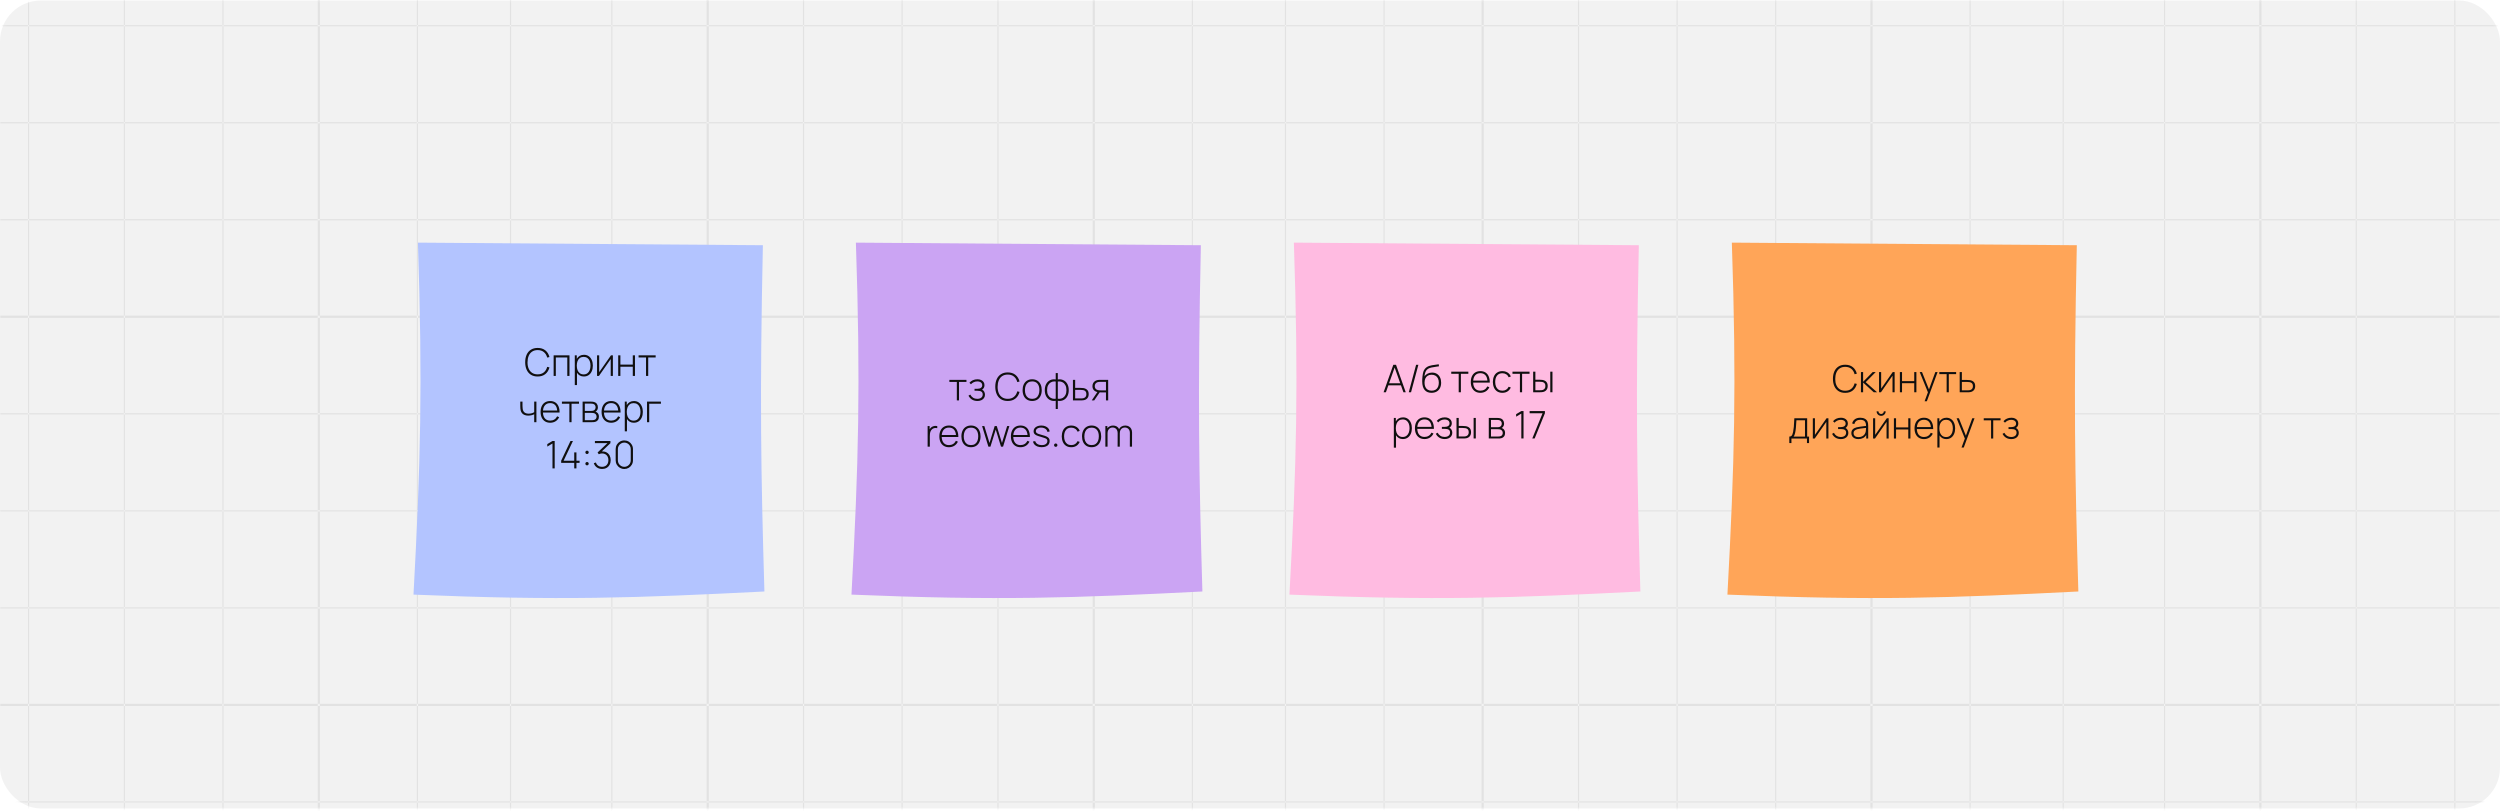<svg width="919" height="298" viewBox="0 0 919 298" fill="none" xmlns="http://www.w3.org/2000/svg">
<rect y="0.191" width="919" height="297" rx="15" fill="#F2F2F2"/>
<mask id="mask0_689_1695" style="mask-type:alpha" maskUnits="userSpaceOnUse" x="0" y="0" width="919" height="298">
<rect y="0.191" width="919" height="297" rx="15" fill="#F2F2F2"/>
</mask>
<g mask="url(#mask0_689_1695)">
<path fill-rule="evenodd" clip-rule="evenodd" d="M993.998 116.851H-447.549V116.042H993.998V116.851ZM993.998 187.996H-447.549V187.565H993.998V187.996ZM993.998 152.329H-447.549V151.898H993.998V152.329ZM993.998 223.664H-447.549V223.233H993.998V223.664ZM993.998 259.52H-447.549V258.711H993.998V259.52ZM993.998 -203.586H-447.549V-204.017H993.998V-203.586ZM993.998 -132.251H-447.549V-132.682H993.998V-132.251ZM993.998 -167.729H-447.549V-168.538H993.998V-167.729ZM993.998 9.66H-447.549V9.228H993.998V9.66ZM993.998 80.994H-447.549V80.563H993.998V80.994ZM993.998 45.327H-447.549V44.896H993.998V45.327ZM993.998 -96.584H-447.549V-97.015H993.998V-96.584ZM993.998 -25.06H-447.549V-25.869H993.998V-25.06ZM993.998 331.426H-447.549V330.992H993.998V331.426ZM993.998 402.947H-447.549V402.14H993.998V402.947ZM993.998 366.333H-447.549V365.902H993.998V366.333ZM993.998 437.668H-447.549V437.237H993.998V437.668ZM993.998 473.337H-447.549V472.903H993.998V473.337ZM993.998 294.999H-447.549V294.567H993.998V294.999ZM993.998 -61.675H-447.549V-62.106H993.998V-61.675ZM993.998 545.618H-447.549V544.809H993.998V545.618ZM993.998 616.764H-447.549V616.332H993.998V616.764ZM993.998 581.096H-447.549V580.665H993.998V581.096ZM993.998 652.431H-447.549V651.999H993.998V652.431ZM993.998 688.287H-447.549V687.478H993.998V688.287ZM993.998 509.762H-447.549V509.33H993.998V509.762ZM993.998 760.193H-447.549V759.759H993.998V760.193ZM993.998 831.714H-447.549V830.907H993.998V831.714ZM993.998 904.834H-447.549V904.4H993.998V904.834ZM993.998 976.356H-447.549V975.549H993.998V976.356ZM993.998 939.742H-447.549V939.31H993.998V939.742ZM993.998 1011.08H-447.549V1010.64H993.998V1011.08ZM993.998 1046.75H-447.549V1046.31H993.998V1046.75ZM993.998 868.407H-447.549V867.976H993.998V868.407ZM993.998 1119.03H-447.549V1118.22H993.998V1119.03ZM993.998 1190.17H-447.549V1189.74H993.998V1190.17ZM993.998 1154.5H-447.549V1154.07H993.998V1154.5ZM993.998 1225.84H-447.549V1225.41H993.998V1225.84ZM993.998 1261.7H-447.549V1260.89H993.998V1261.7ZM993.998 1083.17H-447.549V1082.74H993.998V1083.17ZM993.998 1333.6H-447.549V1333.17H993.998V1333.6ZM993.998 1405.12H-447.549V1404.32H993.998V1405.12ZM989.978 1477.83H-451.569V1477.4H989.978V1477.83ZM989.978 1549.36H-451.569V1548.55H989.978V1549.36ZM989.978 1512.74H-451.569V1512.31H989.978V1512.74ZM989.978 1584.08H-451.569V1583.64H989.978V1584.08ZM989.978 1619.75H-451.569V1619.31H989.978V1619.75ZM989.978 1441.41H-451.569V1440.98H989.978V1441.41ZM989.978 1692.03H-451.569V1691.22H989.978V1692.03ZM989.978 1763.17H-451.569V1762.74H989.978V1763.17ZM989.978 1727.5H-451.569V1727.07H989.978V1727.5ZM989.978 1798.84H-451.569V1798.41H989.978V1798.84ZM989.978 1834.7H-451.569V1833.89H989.978V1834.7ZM989.978 1656.17H-451.569V1655.74H989.978V1656.17ZM989.978 1906.6H-451.569V1906.17H989.978V1906.6ZM989.978 1978.12H-451.569V1977.32H989.978V1978.12ZM989.978 1941.51H-451.569V1941.08H989.978V1941.51ZM989.978 1870.17H-451.569V1869.74H989.978V1870.17ZM993.998 1368.51H-447.549V1368.08H993.998V1368.51ZM993.998 1297.17H-447.549V1296.74H993.998V1297.17ZM993.998 795.1H-447.549V794.669H993.998V795.1ZM993.998 723.766H-447.549V723.334H993.998V723.766ZM-133.248 -225.809V1814.19H-133.679V-225.809H-133.248ZM-61.775 -225.809V1814.19H-62.206V-225.809H-61.775ZM-97.008 -225.809V1814.19H-97.439V-225.809H-97.008ZM82.178 -225.809V1814.19H81.747V-225.809H82.178ZM153.651 -225.809V1814.19H153.22V-225.809H153.651ZM117.6 -225.809V1814.19H116.791V-225.809H117.6ZM-25.346 -225.809V1814.19H-26.155V-225.809H-25.346ZM45.938 -225.809V1814.19H45.507V-225.809H45.938ZM10.705 -225.809V1814.19H10.274V-225.809H10.705ZM-455.191 -225.809V1814.19H-456V-225.809H-455.191ZM-383.907 -225.809V1814.19H-384.338V-225.809H-383.907ZM-420.147 -225.809V1814.19H-420.578V-225.809H-420.147ZM-240.961 -225.809V1814.19H-241.392V-225.809H-240.961ZM-169.299 -225.809V1814.19H-170.108V-225.809H-169.299ZM-204.721 -225.809V1814.19H-205.152V-225.809H-204.721ZM-347.667 -225.809V1814.19H-348.098V-225.809H-347.667ZM-276.194 -225.809V1814.19H-276.625V-225.809H-276.194ZM-312.245 -225.809V1814.19H-313.054V-225.809H-312.245ZM187.878 -225.809V1814.19H187.446V-225.809H187.878ZM260.546 -225.809V1814.19H259.737V-225.809H260.546ZM225.124 -225.809V1814.19H224.693V-225.809H225.124ZM295.591 -225.809V1814.19H295.159V-225.809H295.591ZM331.831 -225.809V1814.19H331.399V-225.809H331.831ZM367.064 -225.809V1814.19H366.632V-225.809H367.064ZM438.537 -225.809V1814.19H438.105V-225.809H438.537ZM402.486 -225.809V1814.19H401.677V-225.809H402.486ZM472.763 -225.809V1814.19H472.332V-225.809H472.763ZM545.432 -225.809V1814.19H544.623V-225.809H545.432ZM509.003 -225.809V1814.19H508.572V-225.809H509.003ZM580.476 -225.809V1814.19H580.045V-225.809H580.476ZM616.716 -225.809V1814.19H616.285V-225.809H616.716ZM652.956 -225.809V1814.19H652.525V-225.809H652.956ZM724.429 -225.809V1814.19H723.998V-225.809H724.429ZM688.378 -225.809V1814.19H687.569V-225.809H688.378ZM758.656 -225.809V1814.19H758.224V-225.809H758.656ZM831.324 -225.809V1814.19H830.515V-225.809H831.324ZM795.902 -225.809V1814.19H795.471V-225.809H795.902ZM866.368 -225.809V1814.19H865.937V-225.809H866.368ZM902.608 -225.809V1814.19H902.177V-225.809H902.608ZM937.841 -225.809V1814.19H937.41V-225.809H937.841ZM973.263 -225.809V1814.19H972.455V-225.809H973.263Z" fill="#E2E2E2"/>
</g>
<g opacity="0.3" filter="url(#filter0_f_689_1695)">
<path d="M165.309 107.186L267.496 106C267.448 153.18 268.275 176.098 270.027 212.799C231.785 215.55 209.745 216.833 166.111 215.783C167.434 175.281 167.582 150.973 165.309 107.186Z" fill="#100F0F"/>
</g>
<g filter="url(#filter1_d_689_1695)">
<path d="M154.625 82.191L281.436 83.145C280.238 139.349 280.712 166.671 282 210.433C234.487 212.823 207.111 213.842 153 211.581C155.618 163.361 156.389 134.406 154.625 82.191Z" fill="#B3C4FF"/>
</g>
<path d="M197.642 138.401C196.657 138.401 195.822 138.182 195.136 137.743C194.45 137.3 193.932 136.684 193.582 135.895C193.232 135.107 193.057 134.192 193.057 133.151C193.057 132.111 193.232 131.196 193.582 130.407C193.932 129.619 194.45 129.005 195.136 128.566C195.822 128.123 196.657 127.901 197.642 127.901C198.785 127.901 199.725 128.198 200.463 128.79C201.205 129.383 201.711 130.202 201.982 131.247L201.149 131.45C200.925 130.582 200.514 129.906 199.917 129.42C199.324 128.935 198.566 128.692 197.642 128.692C196.825 128.692 196.139 128.884 195.584 129.266C195.028 129.644 194.611 130.176 194.331 130.862C194.055 131.544 193.918 132.335 193.918 133.235C193.918 134.108 194.06 134.873 194.345 135.531C194.629 136.185 195.049 136.696 195.605 137.064C196.165 137.428 196.844 137.61 197.642 137.61C198.566 137.61 199.324 137.368 199.917 136.882C200.514 136.397 200.925 135.72 201.149 134.852L201.982 135.055C201.711 136.101 201.205 136.92 200.463 137.512C199.725 138.105 198.785 138.401 197.642 138.401ZM204.32 138.191H203.515V130.631H209.339V138.191H208.534V131.415H204.32V138.191ZM214.682 130.421C215.35 130.421 215.928 130.594 216.418 130.939C216.908 131.285 217.282 131.761 217.538 132.367C217.8 132.969 217.93 133.646 217.93 134.397C217.93 135.163 217.8 135.849 217.538 136.455C217.277 137.057 216.897 137.533 216.397 137.883C215.898 138.229 215.301 138.401 214.605 138.401C214.059 138.401 213.574 138.282 213.149 138.044C212.725 137.802 212.375 137.463 212.099 137.029V141.551H211.294V130.631H212.029V131.891C212.305 131.425 212.666 131.063 213.114 130.806C213.562 130.55 214.085 130.421 214.682 130.421ZM214.556 137.631C215.098 137.631 215.555 137.491 215.928 137.211C216.306 136.931 216.591 136.549 216.782 136.063C216.974 135.573 217.069 135.018 217.069 134.397C217.069 133.777 216.976 133.226 216.789 132.745C216.603 132.26 216.32 131.88 215.942 131.604C215.564 131.329 215.098 131.191 214.542 131.191C214.001 131.191 213.541 131.327 213.163 131.597C212.785 131.868 212.501 132.246 212.309 132.731C212.123 133.212 212.029 133.767 212.029 134.397C212.029 135.027 212.123 135.587 212.309 136.077C212.501 136.563 212.785 136.943 213.163 137.218C213.541 137.494 214.006 137.631 214.556 137.631ZM224.587 130.631H225.294V138.191H224.503V131.982L220.177 138.191H219.47V130.631H220.261V136.812L224.587 130.631ZM228.055 138.191H227.25V130.631H228.055V134.019H232.612V130.631H233.417V138.191H232.612V134.803H228.055V138.191ZM238.283 138.191H237.478V131.401H234.741V130.631H241.02V131.401H238.283V138.191ZM196.372 152.286C196.097 152.426 195.768 152.543 195.385 152.636C195.003 152.73 194.606 152.776 194.195 152.776C193.435 152.776 192.812 152.608 192.326 152.272C191.846 151.932 191.533 151.444 191.388 150.809C191.3 150.417 191.255 149.895 191.255 149.241V147.631H192.067V149.241C192.067 149.694 192.093 150.065 192.144 150.354C192.336 151.493 193.068 152.062 194.342 152.062C194.725 152.062 195.096 152.013 195.455 151.915C195.819 151.817 196.125 151.682 196.372 151.509V147.631H197.184V155.191H196.372V152.286ZM199.588 151.642C199.625 152.59 199.873 153.322 200.33 153.84C200.792 154.358 201.429 154.617 202.241 154.617C202.82 154.617 203.328 154.482 203.767 154.211C204.206 153.941 204.553 153.549 204.81 153.035L205.538 153.357C205.235 154.006 204.796 154.51 204.222 154.869C203.648 155.224 202.992 155.401 202.255 155.401C201.536 155.401 200.911 155.24 200.379 154.918C199.847 154.592 199.436 154.13 199.147 153.532C198.862 152.935 198.72 152.233 198.72 151.425C198.72 150.604 198.862 149.892 199.147 149.29C199.432 148.688 199.838 148.226 200.365 147.904C200.897 147.582 201.522 147.421 202.241 147.421C202.974 147.421 203.601 147.589 204.124 147.925C204.647 148.257 205.041 148.74 205.307 149.374C205.578 150.009 205.708 150.765 205.699 151.642H199.588ZM202.255 148.184C201.476 148.184 200.857 148.422 200.4 148.898C199.943 149.37 199.677 150.042 199.602 150.914H204.831C204.752 150.023 204.493 149.346 204.054 148.884C203.615 148.418 203.016 148.184 202.255 148.184ZM210.105 155.191H209.3V148.401H206.563V147.631H212.842V148.401H210.105V155.191ZM214.166 155.191V147.631H217.169C217.64 147.631 218.041 147.676 218.373 147.764C218.811 147.881 219.157 148.114 219.409 148.464C219.661 148.814 219.787 149.227 219.787 149.703C219.787 150.203 219.642 150.623 219.353 150.963C219.231 151.113 219.075 151.234 218.884 151.327C219.014 151.355 219.173 151.428 219.36 151.544C219.626 151.712 219.824 151.934 219.955 152.209C220.09 152.48 220.158 152.797 220.158 153.161C220.158 153.665 220.036 154.083 219.794 154.414C219.551 154.741 219.224 154.96 218.814 155.072C218.641 155.124 218.457 155.156 218.261 155.17C218.069 155.184 217.855 155.191 217.617 155.191H214.166ZM217.33 151.047C217.46 151.047 217.6 151.038 217.75 151.019C217.904 151.001 218.034 150.973 218.142 150.935C218.398 150.847 218.594 150.693 218.73 150.473C218.87 150.249 218.94 150 218.94 149.724C218.94 149.43 218.867 149.174 218.723 148.954C218.583 148.735 218.382 148.581 218.121 148.492C217.869 148.408 217.547 148.366 217.155 148.366H214.978V151.047H217.33ZM217.596 154.463C217.698 154.463 217.829 154.456 217.988 154.442C218.146 154.424 218.284 154.4 218.401 154.372C218.699 154.302 218.923 154.155 219.073 153.931C219.227 153.707 219.304 153.446 219.304 153.147C219.304 152.783 219.194 152.485 218.975 152.251C218.755 152.013 218.457 151.869 218.079 151.817C217.934 151.794 217.71 151.782 217.407 151.782H214.978V154.463H217.596ZM222.01 151.642C222.047 152.59 222.295 153.322 222.752 153.84C223.214 154.358 223.851 154.617 224.663 154.617C225.242 154.617 225.75 154.482 226.189 154.211C226.628 153.941 226.975 153.549 227.232 153.035L227.96 153.357C227.657 154.006 227.218 154.51 226.644 154.869C226.07 155.224 225.414 155.401 224.677 155.401C223.958 155.401 223.333 155.24 222.801 154.918C222.269 154.592 221.858 154.13 221.569 153.532C221.284 152.935 221.142 152.233 221.142 151.425C221.142 150.604 221.284 149.892 221.569 149.29C221.854 148.688 222.26 148.226 222.787 147.904C223.319 147.582 223.944 147.421 224.663 147.421C225.396 147.421 226.023 147.589 226.546 147.925C227.069 148.257 227.463 148.74 227.729 149.374C228 150.009 228.13 150.765 228.121 151.642H222.01ZM224.677 148.184C223.898 148.184 223.279 148.422 222.822 148.898C222.365 149.37 222.099 150.042 222.024 150.914H227.253C227.174 150.023 226.915 149.346 226.476 148.884C226.037 148.418 225.438 148.184 224.677 148.184ZM233.057 147.421C233.725 147.421 234.303 147.594 234.793 147.939C235.283 148.285 235.657 148.761 235.913 149.367C236.175 149.969 236.305 150.646 236.305 151.397C236.305 152.163 236.175 152.849 235.913 153.455C235.652 154.057 235.272 154.533 234.772 154.883C234.273 155.229 233.676 155.401 232.98 155.401C232.434 155.401 231.949 155.282 231.524 155.044C231.1 154.802 230.75 154.463 230.474 154.029V158.551H229.669V147.631H230.404V148.891C230.68 148.425 231.041 148.063 231.489 147.806C231.937 147.55 232.46 147.421 233.057 147.421ZM232.931 154.631C233.473 154.631 233.93 154.491 234.303 154.211C234.681 153.931 234.966 153.549 235.157 153.063C235.349 152.573 235.444 152.018 235.444 151.397C235.444 150.777 235.351 150.226 235.164 149.745C234.978 149.26 234.695 148.88 234.317 148.604C233.939 148.329 233.473 148.191 232.917 148.191C232.376 148.191 231.916 148.327 231.538 148.597C231.16 148.868 230.876 149.246 230.684 149.731C230.498 150.212 230.404 150.767 230.404 151.397C230.404 152.027 230.498 152.587 230.684 153.077C230.876 153.563 231.16 153.943 231.538 154.218C231.916 154.494 232.381 154.631 232.931 154.631ZM238.65 155.191H237.845V147.631H242.955V148.415H238.65V155.191ZM203.904 172.191H203.092V163.028L201.188 164.169V163.245L203.092 162.111H203.904V172.191ZM211.898 172.191H211.086V170.147H206.284V169.356L209.707 162.111H210.61L207.187 169.356H211.086V166.311H211.898V169.356H213.053V170.147H211.898V172.191ZM215.797 171.064C215.624 171.064 215.477 171.006 215.356 170.889C215.239 170.768 215.181 170.621 215.181 170.448C215.181 170.276 215.239 170.131 215.356 170.014C215.477 169.893 215.624 169.832 215.797 169.832C215.97 169.832 216.114 169.893 216.231 170.014C216.352 170.131 216.413 170.276 216.413 170.448C216.413 170.621 216.352 170.768 216.231 170.889C216.114 171.006 215.97 171.064 215.797 171.064ZM215.797 166.899C215.624 166.899 215.477 166.841 215.356 166.724C215.239 166.603 215.181 166.456 215.181 166.283C215.181 166.111 215.239 165.966 215.356 165.849C215.477 165.728 215.624 165.667 215.797 165.667C215.97 165.667 216.114 165.728 216.231 165.849C216.352 165.966 216.413 166.111 216.413 166.283C216.413 166.456 216.352 166.603 216.231 166.724C216.114 166.841 215.97 166.899 215.797 166.899ZM221.218 165.947C221.274 165.943 221.358 165.94 221.47 165.94C222.062 165.94 222.587 166.076 223.045 166.346C223.502 166.612 223.857 166.988 224.109 167.473C224.365 167.959 224.494 168.514 224.494 169.139C224.494 169.783 224.361 170.353 224.095 170.847C223.829 171.337 223.458 171.718 222.982 171.988C222.506 172.259 221.962 172.394 221.351 172.394C220.609 172.394 219.965 172.205 219.419 171.827C218.873 171.449 218.495 170.927 218.285 170.259L219.048 170.014C219.225 170.532 219.512 170.929 219.909 171.204C220.305 171.475 220.765 171.61 221.288 171.61C221.782 171.61 222.205 171.51 222.555 171.309C222.909 171.104 223.18 170.817 223.367 170.448C223.553 170.075 223.647 169.639 223.647 169.139C223.647 168.645 223.551 168.213 223.36 167.844C223.168 167.471 222.895 167.184 222.541 166.983C222.191 166.783 221.782 166.682 221.316 166.682C221.124 166.682 220.921 166.71 220.707 166.766C220.492 166.818 220.291 166.888 220.105 166.976L219.671 166.332L223.297 162.902H218.691V162.111H224.396V162.909L221.218 165.947ZM229.498 172.401C228.915 172.401 228.38 172.261 227.895 171.981C227.41 171.697 227.025 171.312 226.74 170.826C226.46 170.341 226.32 169.807 226.32 169.223V165.079C226.32 164.496 226.46 163.962 226.74 163.476C227.025 162.991 227.41 162.608 227.895 162.328C228.38 162.044 228.915 161.901 229.498 161.901C230.081 161.901 230.616 162.044 231.101 162.328C231.586 162.608 231.969 162.991 232.249 163.476C232.534 163.962 232.676 164.496 232.676 165.079V169.223C232.676 169.807 232.534 170.341 232.249 170.826C231.969 171.312 231.586 171.697 231.101 171.981C230.616 172.261 230.081 172.401 229.498 172.401ZM229.498 171.61C229.923 171.61 230.317 171.505 230.681 171.295C231.045 171.081 231.332 170.791 231.542 170.427C231.757 170.063 231.864 169.669 231.864 169.244V165.051C231.864 164.627 231.757 164.235 231.542 163.875C231.332 163.511 231.045 163.224 230.681 163.014C230.317 162.8 229.923 162.692 229.498 162.692C229.073 162.692 228.679 162.8 228.315 163.014C227.951 163.224 227.662 163.511 227.447 163.875C227.237 164.235 227.132 164.627 227.132 165.051V169.244C227.132 169.669 227.237 170.063 227.447 170.427C227.662 170.791 227.951 171.081 228.315 171.295C228.679 171.505 229.073 171.61 229.498 171.61Z" fill="#100F0F"/>
<g opacity="0.3" filter="url(#filter2_f_689_1695)">
<path d="M326.309 107.186L428.496 106C428.448 153.18 429.275 176.098 431.027 212.799C392.785 215.55 370.745 216.833 327.111 215.783C328.434 175.281 328.582 150.973 326.309 107.186Z" fill="#100F0F"/>
</g>
<g filter="url(#filter3_d_689_1695)">
<path d="M315.625 82.191L442.436 83.145C441.238 139.349 441.712 166.671 443 210.433C395.487 212.823 368.111 213.842 314 211.581C316.618 163.361 317.389 134.406 315.625 82.191Z" fill="#CBA4F3"/>
</g>
<path d="M352.533 147.191H351.728V140.401H348.991V139.631H355.27V140.401H352.533V147.191ZM361.01 143.25C361.36 143.4 361.624 143.647 361.801 143.992C361.983 144.338 362.074 144.711 362.074 145.112C362.074 145.565 361.955 145.966 361.717 146.316C361.479 146.662 361.15 146.93 360.73 147.121C360.315 147.308 359.846 147.401 359.323 147.401C358.558 147.401 357.895 147.233 357.335 146.897C356.775 146.557 356.334 146.074 356.012 145.448L356.67 145.049C356.946 145.563 357.3 145.952 357.734 146.218C358.173 146.484 358.679 146.617 359.253 146.617C359.65 146.617 359.998 146.554 360.296 146.428C360.6 146.302 360.833 146.12 360.996 145.882C361.164 145.64 361.248 145.355 361.248 145.028C361.248 144.548 361.092 144.198 360.779 143.978C360.467 143.754 359.958 143.642 359.253 143.642H358.245V142.921H359.246C359.811 142.921 360.254 142.809 360.576 142.585C360.903 142.361 361.066 142.039 361.066 141.619C361.066 141.311 360.987 141.052 360.828 140.842C360.67 140.628 360.455 140.469 360.184 140.366C359.914 140.259 359.61 140.205 359.274 140.205C358.808 140.205 358.367 140.301 357.951 140.492C357.536 140.684 357.193 140.94 356.922 141.262L356.362 140.716C356.722 140.287 357.151 139.965 357.65 139.75C358.154 139.531 358.719 139.421 359.344 139.421C359.83 139.421 360.266 139.51 360.653 139.687C361.041 139.86 361.344 140.11 361.563 140.436C361.783 140.758 361.892 141.139 361.892 141.577C361.892 142.296 361.598 142.854 361.01 143.25ZM370.448 147.401C369.464 147.401 368.628 147.182 367.942 146.743C367.256 146.3 366.738 145.684 366.388 144.895C366.038 144.107 365.863 143.192 365.863 142.151C365.863 141.111 366.038 140.196 366.388 139.407C366.738 138.619 367.256 138.005 367.942 137.566C368.628 137.123 369.464 136.901 370.448 136.901C371.592 136.901 372.532 137.198 373.269 137.79C374.011 138.383 374.518 139.202 374.788 140.247L373.955 140.45C373.731 139.582 373.321 138.906 372.723 138.42C372.131 137.935 371.372 137.692 370.448 137.692C369.632 137.692 368.946 137.884 368.39 138.266C367.835 138.644 367.417 139.176 367.137 139.862C366.862 140.544 366.724 141.335 366.724 142.235C366.724 143.108 366.867 143.873 367.151 144.531C367.436 145.185 367.856 145.696 368.411 146.064C368.971 146.428 369.65 146.61 370.448 146.61C371.372 146.61 372.131 146.368 372.723 145.882C373.321 145.397 373.731 144.72 373.955 143.852L374.788 144.055C374.518 145.101 374.011 145.92 373.269 146.512C372.532 147.105 371.592 147.401 370.448 147.401ZM379.423 147.401C378.69 147.401 378.058 147.233 377.526 146.897C376.998 146.561 376.595 146.092 376.315 145.49C376.039 144.884 375.902 144.186 375.902 143.397C375.902 142.609 376.042 141.916 376.322 141.318C376.606 140.716 377.012 140.25 377.54 139.918C378.072 139.587 378.699 139.421 379.423 139.421C380.16 139.421 380.792 139.589 381.32 139.925C381.852 140.257 382.255 140.723 382.531 141.325C382.806 141.923 382.944 142.613 382.944 143.397C382.944 144.195 382.804 144.895 382.524 145.497C382.248 146.099 381.845 146.568 381.313 146.904C380.785 147.236 380.155 147.401 379.423 147.401ZM379.423 146.617C380.006 146.617 380.496 146.484 380.893 146.218C381.289 145.948 381.586 145.572 381.782 145.091C381.982 144.611 382.083 144.046 382.083 143.397C382.083 142.403 381.856 141.624 381.404 141.059C380.951 140.49 380.291 140.205 379.423 140.205C378.835 140.205 378.342 140.338 377.946 140.604C377.549 140.87 377.253 141.244 377.057 141.724C376.861 142.2 376.763 142.758 376.763 143.397C376.763 144.051 376.863 144.62 377.064 145.105C377.269 145.586 377.57 145.959 377.967 146.225C378.363 146.487 378.849 146.617 379.423 146.617ZM388.082 147.338C387.886 147.371 387.678 147.387 387.459 147.387C386.815 147.387 386.236 147.229 385.723 146.911C385.21 146.594 384.804 146.137 384.505 145.539C384.211 144.942 384.064 144.237 384.064 143.425C384.064 142.609 384.211 141.899 384.505 141.297C384.804 140.695 385.21 140.236 385.723 139.918C386.241 139.596 386.822 139.435 387.466 139.435C387.681 139.435 387.886 139.452 388.082 139.484V137.146H388.852V139.484C389.048 139.452 389.253 139.435 389.468 139.435C390.112 139.435 390.691 139.596 391.204 139.918C391.722 140.236 392.128 140.695 392.422 141.297C392.721 141.899 392.87 142.609 392.87 143.425C392.87 144.237 392.721 144.942 392.422 145.539C392.128 146.137 391.724 146.594 391.211 146.911C390.698 147.229 390.119 147.387 389.475 147.387C389.256 147.387 389.048 147.371 388.852 147.338V150.341H388.082V147.338ZM388.082 140.254C387.919 140.226 387.755 140.212 387.592 140.212C387.116 140.212 386.675 140.329 386.269 140.562C385.863 140.791 385.534 141.146 385.282 141.626C385.035 142.107 384.911 142.707 384.911 143.425C384.911 144.135 385.035 144.73 385.282 145.21C385.534 145.686 385.863 146.039 386.269 146.267C386.675 146.496 387.116 146.61 387.592 146.61C387.76 146.61 387.923 146.596 388.082 146.568V140.254ZM388.852 146.568C389.015 146.596 389.181 146.61 389.349 146.61C389.82 146.61 390.259 146.498 390.665 146.274C391.071 146.046 391.398 145.693 391.645 145.217C391.897 144.737 392.023 144.139 392.023 143.425C392.023 142.707 391.897 142.107 391.645 141.626C391.398 141.146 391.071 140.791 390.665 140.562C390.259 140.329 389.818 140.212 389.342 140.212C389.174 140.212 389.011 140.226 388.852 140.254V146.568ZM394.417 147.191L394.41 139.631H395.229V142.585H397.133C397.641 142.585 398.029 142.611 398.295 142.662C398.873 142.765 399.335 142.994 399.681 143.348C400.026 143.703 400.199 144.216 400.199 144.888C400.199 145.5 400.04 145.994 399.723 146.372C399.405 146.746 398.995 146.986 398.491 147.093C398.192 147.159 397.779 147.191 397.252 147.191H394.417ZM397.147 146.456C397.399 146.456 397.618 146.452 397.805 146.442C397.996 146.433 398.162 146.407 398.302 146.365C398.61 146.281 398.862 146.123 399.058 145.889C399.254 145.656 399.352 145.322 399.352 144.888C399.352 144.445 399.251 144.107 399.051 143.873C398.855 143.64 398.57 143.484 398.197 143.404C397.935 143.348 397.585 143.32 397.147 143.32H395.229V146.456H397.147ZM407.373 147.191H406.554V144.237H404.643C404.554 144.237 404.426 144.233 404.258 144.223L402.235 147.191H401.318L403.397 144.111C402.86 144.004 402.424 143.768 402.088 143.404C401.752 143.04 401.584 142.56 401.584 141.962C401.584 141.566 401.658 141.216 401.808 140.912C401.962 140.604 402.167 140.355 402.424 140.163C402.68 139.967 402.967 139.827 403.285 139.743C403.476 139.692 403.67 139.662 403.866 139.652C404.062 139.638 404.283 139.631 404.531 139.631H407.359L407.373 147.191ZM406.554 143.502V140.366H404.636C404.127 140.366 403.744 140.406 403.488 140.485C403.198 140.569 402.949 140.735 402.739 140.982C402.533 141.225 402.431 141.547 402.431 141.948C402.431 142.34 402.536 142.66 402.746 142.907C402.956 143.15 403.238 143.316 403.593 143.404C403.859 143.47 404.206 143.502 404.636 143.502H406.554ZM342.261 157.156C342.471 156.96 342.727 156.811 343.031 156.708C343.339 156.606 343.644 156.554 343.948 156.554C344.158 156.554 344.354 156.58 344.536 156.631V157.394C344.326 157.348 344.127 157.324 343.941 157.324C343.437 157.324 343.003 157.478 342.639 157.786C342.396 157.996 342.214 158.246 342.093 158.535C341.971 158.82 341.892 159.114 341.855 159.417C341.822 159.721 341.806 160.064 341.806 160.446V164.191H340.994V156.631H341.729V157.821C341.883 157.551 342.06 157.329 342.261 157.156ZM346.172 160.642C346.209 161.59 346.457 162.322 346.914 162.84C347.376 163.358 348.013 163.617 348.825 163.617C349.404 163.617 349.912 163.482 350.351 163.211C350.79 162.941 351.137 162.549 351.394 162.035L352.122 162.357C351.819 163.006 351.38 163.51 350.806 163.869C350.232 164.224 349.576 164.401 348.839 164.401C348.12 164.401 347.495 164.24 346.963 163.918C346.431 163.592 346.02 163.13 345.731 162.532C345.446 161.935 345.304 161.233 345.304 160.425C345.304 159.604 345.446 158.892 345.731 158.29C346.016 157.688 346.422 157.226 346.949 156.904C347.481 156.582 348.106 156.421 348.825 156.421C349.558 156.421 350.185 156.589 350.708 156.925C351.231 157.257 351.625 157.74 351.891 158.374C352.162 159.009 352.292 159.765 352.283 160.642H346.172ZM348.839 157.184C348.06 157.184 347.441 157.422 346.984 157.898C346.527 158.37 346.261 159.042 346.186 159.914H351.415C351.336 159.023 351.077 158.346 350.638 157.884C350.199 157.418 349.6 157.184 348.839 157.184ZM356.933 164.401C356.2 164.401 355.568 164.233 355.036 163.897C354.508 163.561 354.105 163.092 353.825 162.49C353.549 161.884 353.412 161.186 353.412 160.397C353.412 159.609 353.552 158.916 353.832 158.318C354.116 157.716 354.522 157.25 355.05 156.918C355.582 156.587 356.209 156.421 356.933 156.421C357.67 156.421 358.302 156.589 358.83 156.925C359.362 157.257 359.765 157.723 360.041 158.325C360.316 158.923 360.454 159.613 360.454 160.397C360.454 161.195 360.314 161.895 360.034 162.497C359.758 163.099 359.355 163.568 358.823 163.904C358.295 164.236 357.665 164.401 356.933 164.401ZM356.933 163.617C357.516 163.617 358.006 163.484 358.403 163.218C358.799 162.948 359.096 162.572 359.292 162.091C359.492 161.611 359.593 161.046 359.593 160.397C359.593 159.403 359.366 158.624 358.914 158.059C358.461 157.49 357.801 157.205 356.933 157.205C356.345 157.205 355.852 157.338 355.456 157.604C355.059 157.87 354.763 158.244 354.567 158.724C354.371 159.2 354.273 159.758 354.273 160.397C354.273 161.051 354.373 161.62 354.574 162.105C354.779 162.586 355.08 162.959 355.477 163.225C355.873 163.487 356.359 163.617 356.933 163.617ZM364.086 164.191H363.33L361.02 156.631H361.846L363.743 162.84L365.64 156.631H366.417L368.321 162.84L370.225 156.631H371.037L368.727 164.191H367.971L366.032 157.898L364.086 164.191ZM372.477 160.642C372.514 161.59 372.761 162.322 373.219 162.84C373.681 163.358 374.318 163.617 375.13 163.617C375.708 163.617 376.217 163.482 376.656 163.211C377.094 162.941 377.442 162.549 377.699 162.035L378.427 162.357C378.123 163.006 377.685 163.51 377.111 163.869C376.537 164.224 375.881 164.401 375.144 164.401C374.425 164.401 373.8 164.24 373.268 163.918C372.736 163.592 372.325 163.13 372.036 162.532C371.751 161.935 371.609 161.233 371.609 160.425C371.609 159.604 371.751 158.892 372.036 158.29C372.32 157.688 372.726 157.226 373.254 156.904C373.786 156.582 374.411 156.421 375.13 156.421C375.862 156.421 376.49 156.589 377.013 156.925C377.535 157.257 377.93 157.74 378.196 158.374C378.466 159.009 378.597 159.765 378.588 160.642H372.477ZM375.144 157.184C374.364 157.184 373.746 157.422 373.289 157.898C372.831 158.37 372.565 159.042 372.491 159.914H377.72C377.64 159.023 377.381 158.346 376.943 157.884C376.504 157.418 375.904 157.184 375.144 157.184ZM382.929 164.387C382.351 164.387 381.835 164.306 381.382 164.142C380.93 163.974 380.561 163.734 380.276 163.421C379.992 163.104 379.805 162.728 379.716 162.294L380.542 162.154C380.664 162.607 380.939 162.966 381.368 163.232C381.802 163.494 382.334 163.624 382.964 163.624C383.38 163.624 383.741 163.566 384.049 163.449C384.357 163.328 384.593 163.155 384.756 162.931C384.924 162.703 385.008 162.437 385.008 162.133C385.008 161.867 384.95 161.657 384.833 161.503C384.717 161.349 384.497 161.207 384.175 161.076C383.858 160.941 383.354 160.78 382.663 160.593C381.945 160.402 381.392 160.215 381.004 160.033C380.622 159.847 380.349 159.637 380.185 159.403C380.027 159.17 379.947 158.876 379.947 158.521C379.947 158.111 380.066 157.747 380.304 157.429C380.542 157.112 380.876 156.865 381.305 156.687C381.735 156.51 382.227 156.421 382.782 156.421C383.338 156.421 383.839 156.515 384.287 156.701C384.74 156.883 385.104 157.14 385.379 157.471C385.655 157.803 385.813 158.183 385.855 158.612L385.029 158.766C384.978 158.444 384.847 158.164 384.637 157.926C384.427 157.688 384.154 157.506 383.818 157.38C383.487 157.25 383.109 157.184 382.684 157.184C382.311 157.184 381.98 157.24 381.69 157.352C381.401 157.46 381.175 157.611 381.011 157.807C380.853 158.003 380.773 158.227 380.773 158.479C380.773 158.708 380.839 158.899 380.969 159.053C381.1 159.203 381.324 159.343 381.641 159.473C381.963 159.604 382.428 159.746 383.034 159.9C383.772 160.087 384.341 160.278 384.742 160.474C385.144 160.67 385.428 160.899 385.596 161.16C385.769 161.417 385.855 161.744 385.855 162.14C385.855 162.607 385.739 163.008 385.505 163.344C385.272 163.68 384.934 163.939 384.49 164.121C384.052 164.299 383.531 164.387 382.929 164.387ZM388.089 164.254C387.916 164.254 387.769 164.196 387.648 164.079C387.531 163.958 387.473 163.811 387.473 163.638C387.473 163.466 387.531 163.321 387.648 163.204C387.769 163.083 387.916 163.022 388.089 163.022C388.261 163.022 388.406 163.083 388.523 163.204C388.644 163.321 388.705 163.466 388.705 163.638C388.705 163.811 388.644 163.958 388.523 164.079C388.406 164.196 388.261 164.254 388.089 164.254ZM393.805 164.401C393.068 164.401 392.438 164.236 391.915 163.904C391.393 163.568 390.996 163.102 390.725 162.504C390.455 161.902 390.312 161.205 390.298 160.411C390.312 159.604 390.455 158.902 390.725 158.304C391.001 157.707 391.4 157.245 391.922 156.918C392.445 156.587 393.075 156.421 393.812 156.421C394.298 156.421 394.748 156.503 395.163 156.666C395.579 156.825 395.936 157.054 396.234 157.352C396.538 157.646 396.762 157.996 396.906 158.402L396.122 158.689C395.931 158.223 395.63 157.859 395.219 157.597C394.809 157.336 394.337 157.205 393.805 157.205C392.942 157.205 392.286 157.495 391.838 158.073C391.395 158.647 391.169 159.427 391.159 160.411C391.169 161.065 391.271 161.632 391.467 162.112C391.668 162.588 391.964 162.959 392.356 163.225C392.753 163.487 393.236 163.617 393.805 163.617C394.337 163.617 394.799 163.494 395.191 163.246C395.588 162.999 395.894 162.64 396.108 162.168L396.906 162.441C396.608 163.085 396.195 163.573 395.667 163.904C395.145 164.236 394.524 164.401 393.805 164.401ZM401.27 164.401C400.538 164.401 399.905 164.233 399.373 163.897C398.846 163.561 398.442 163.092 398.162 162.49C397.887 161.884 397.749 161.186 397.749 160.397C397.749 159.609 397.889 158.916 398.169 158.318C398.454 157.716 398.86 157.25 399.387 156.918C399.919 156.587 400.547 156.421 401.27 156.421C402.008 156.421 402.64 156.589 403.167 156.925C403.699 157.257 404.103 157.723 404.378 158.325C404.654 158.923 404.791 159.613 404.791 160.397C404.791 161.195 404.651 161.895 404.371 162.497C404.096 163.099 403.692 163.568 403.16 163.904C402.633 164.236 402.003 164.401 401.27 164.401ZM401.27 163.617C401.854 163.617 402.344 163.484 402.74 163.218C403.137 162.948 403.433 162.572 403.629 162.091C403.83 161.611 403.93 161.046 403.93 160.397C403.93 159.403 403.704 158.624 403.251 158.059C402.799 157.49 402.138 157.205 401.27 157.205C400.682 157.205 400.19 157.338 399.793 157.604C399.397 157.87 399.1 158.244 398.904 158.724C398.708 159.2 398.61 159.758 398.61 160.397C398.61 161.051 398.711 161.62 398.911 162.105C399.117 162.586 399.418 162.959 399.814 163.225C400.211 163.487 400.696 163.617 401.27 163.617ZM413.654 156.428C414.144 156.428 414.578 156.533 414.956 156.743C415.334 156.949 415.625 157.245 415.831 157.632C416.041 158.02 416.146 158.472 416.146 158.99L416.132 164.191H415.327L415.341 159.109C415.341 158.713 415.261 158.367 415.103 158.073C414.944 157.775 414.727 157.546 414.452 157.387C414.176 157.229 413.866 157.149 413.521 157.149C413.203 157.149 412.902 157.222 412.618 157.366C412.333 157.506 412.1 157.733 411.918 158.045C411.736 158.358 411.645 158.757 411.645 159.242L411.631 164.191H410.833L410.847 159.186C410.847 158.776 410.77 158.416 410.616 158.108C410.462 157.8 410.245 157.565 409.965 157.401C409.689 157.233 409.37 157.149 409.006 157.149C408.637 157.149 408.31 157.236 408.026 157.408C407.746 157.581 407.526 157.826 407.368 158.143C407.214 158.461 407.137 158.827 407.137 159.242V164.191H406.332V156.631H407.067V157.422C407.3 157.11 407.599 156.867 407.963 156.694C408.327 156.517 408.73 156.428 409.174 156.428C409.668 156.428 410.109 156.538 410.497 156.757C410.889 156.977 411.183 157.299 411.379 157.723C411.593 157.317 411.899 157 412.296 156.771C412.697 156.543 413.15 156.428 413.654 156.428Z" fill="#100F0F"/>
<g opacity="0.3" filter="url(#filter4_f_689_1695)">
<path d="M487.309 107.186L589.496 106C589.448 153.18 590.275 176.098 592.027 212.799C553.785 215.55 531.745 216.833 488.111 215.783C489.434 175.281 489.582 150.973 487.309 107.186Z" fill="#100F0F"/>
</g>
<g filter="url(#filter5_d_689_1695)">
<path d="M476.625 82.191L603.436 83.145C602.238 139.349 602.712 166.671 604 210.433C556.487 212.823 529.111 213.842 475 211.581C477.618 163.361 478.389 134.406 476.625 82.191Z" fill="#FFBBE1"/>
</g>
<path d="M516.75 144.191H515.896L514.993 141.657H510.359L509.463 144.191H508.609L512.179 134.111H513.18L516.75 144.191ZM512.669 135.105L510.625 140.894H514.727L512.669 135.105ZM517.864 144.191L520.552 134.111H521.392L518.704 144.191H517.864ZM526.209 144.401C525.131 144.401 524.298 144.056 523.71 143.365C523.122 142.675 522.819 141.634 522.8 140.243C522.791 139.655 522.828 139.007 522.912 138.297C522.996 137.583 523.099 137.04 523.22 136.666C523.332 136.312 523.503 135.98 523.731 135.672C523.96 135.364 524.226 135.115 524.529 134.923C524.781 134.755 525.075 134.618 525.411 134.51C525.752 134.403 526.093 134.319 526.433 134.258C526.779 134.198 527.199 134.137 527.693 134.076C528.291 133.997 528.685 133.939 528.876 133.901L528.974 134.65C528.764 134.688 528.48 134.73 528.12 134.776C527.364 134.879 526.727 134.986 526.209 135.098C525.696 135.21 525.269 135.374 524.928 135.588C524.546 135.822 524.247 136.179 524.032 136.659C523.822 137.14 523.689 137.719 523.633 138.395C523.918 137.938 524.308 137.586 524.802 137.338C525.297 137.086 525.845 136.96 526.447 136.96C527.119 136.96 527.705 137.117 528.204 137.429C528.704 137.737 529.089 138.174 529.359 138.738C529.63 139.298 529.765 139.947 529.765 140.684C529.765 141.436 529.623 142.091 529.338 142.651C529.054 143.211 528.643 143.643 528.106 143.946C527.57 144.25 526.937 144.401 526.209 144.401ZM526.279 143.617C526.844 143.617 527.322 143.498 527.714 143.26C528.111 143.018 528.41 142.677 528.61 142.238C528.811 141.795 528.911 141.277 528.911 140.684C528.911 140.082 528.806 139.562 528.596 139.123C528.386 138.68 528.083 138.342 527.686 138.108C527.29 137.87 526.816 137.751 526.265 137.751C525.715 137.751 525.243 137.87 524.851 138.108C524.464 138.342 524.168 138.678 523.962 139.116C523.762 139.555 523.661 140.078 523.661 140.684C523.661 141.286 523.762 141.809 523.962 142.252C524.163 142.691 524.459 143.029 524.851 143.267C525.243 143.501 525.719 143.617 526.279 143.617ZM537.022 144.191H536.217V137.401H533.48V136.631H539.759V137.401H537.022V144.191ZM541.531 140.642C541.568 141.59 541.815 142.322 542.273 142.84C542.735 143.358 543.372 143.617 544.184 143.617C544.762 143.617 545.271 143.482 545.71 143.211C546.148 142.941 546.496 142.549 546.753 142.035L547.481 142.357C547.177 143.006 546.739 143.51 546.165 143.869C545.591 144.224 544.935 144.401 544.198 144.401C543.479 144.401 542.854 144.24 542.322 143.918C541.79 143.592 541.379 143.13 541.09 142.532C540.805 141.935 540.663 141.233 540.663 140.425C540.663 139.604 540.805 138.892 541.09 138.29C541.374 137.688 541.78 137.226 542.308 136.904C542.84 136.582 543.465 136.421 544.184 136.421C544.916 136.421 545.544 136.589 546.067 136.925C546.589 137.257 546.984 137.74 547.25 138.374C547.52 139.009 547.651 139.765 547.642 140.642H541.531ZM544.198 137.184C543.418 137.184 542.8 137.422 542.343 137.898C541.885 138.37 541.619 139.042 541.545 139.914H546.774C546.694 139.023 546.435 138.346 545.997 137.884C545.558 137.418 544.958 137.184 544.198 137.184ZM552.277 144.401C551.54 144.401 550.91 144.236 550.387 143.904C549.864 143.568 549.468 143.102 549.197 142.504C548.926 141.902 548.784 141.205 548.77 140.411C548.784 139.604 548.926 138.902 549.197 138.304C549.472 137.707 549.871 137.245 550.394 136.918C550.917 136.587 551.547 136.421 552.284 136.421C552.769 136.421 553.22 136.503 553.635 136.666C554.05 136.825 554.407 137.054 554.706 137.352C555.009 137.646 555.233 137.996 555.378 138.402L554.594 138.689C554.403 138.223 554.102 137.859 553.691 137.597C553.28 137.336 552.809 137.205 552.277 137.205C551.414 137.205 550.758 137.495 550.31 138.073C549.867 138.647 549.64 139.427 549.631 140.411C549.64 141.065 549.743 141.632 549.939 142.112C550.14 142.588 550.436 142.959 550.828 143.225C551.225 143.487 551.708 143.617 552.277 143.617C552.809 143.617 553.271 143.494 553.663 143.246C554.06 142.999 554.365 142.64 554.58 142.168L555.378 142.441C555.079 143.085 554.666 143.573 554.139 143.904C553.616 144.236 552.996 144.401 552.277 144.401ZM559.526 144.191H558.721V137.401H555.984V136.631H562.263V137.401H559.526V144.191ZM563.593 144.191L563.586 136.631H564.405V139.585H565.868C566.377 139.585 566.764 139.611 567.03 139.662C568.3 139.896 568.934 140.638 568.934 141.888C568.934 142.5 568.776 142.994 568.458 143.372C568.141 143.746 567.733 143.986 567.233 144.093C566.93 144.159 566.515 144.191 565.987 144.191H563.593ZM570.684 144.191H569.879V136.631H570.684V144.191ZM565.882 143.456C566.134 143.456 566.354 143.452 566.54 143.442C566.732 143.433 566.9 143.407 567.044 143.365C567.348 143.281 567.597 143.123 567.793 142.889C567.989 142.656 568.087 142.322 568.087 141.888C568.087 141.445 567.987 141.107 567.786 140.873C567.59 140.64 567.306 140.484 566.932 140.404C566.676 140.348 566.326 140.32 565.882 140.32H564.405V143.456H565.882ZM515.76 153.421C516.427 153.421 517.006 153.594 517.496 153.939C517.986 154.285 518.359 154.761 518.616 155.367C518.877 155.969 519.008 156.646 519.008 157.397C519.008 158.163 518.877 158.849 518.616 159.455C518.354 160.057 517.974 160.533 517.475 160.883C516.975 161.229 516.378 161.401 515.683 161.401C515.137 161.401 514.651 161.282 514.227 161.044C513.802 160.802 513.452 160.463 513.177 160.029V164.551H512.372V153.631H513.107V154.891C513.382 154.425 513.744 154.063 514.192 153.806C514.64 153.55 515.162 153.421 515.76 153.421ZM515.634 160.631C516.175 160.631 516.632 160.491 517.006 160.211C517.384 159.931 517.668 159.549 517.86 159.063C518.051 158.573 518.147 158.018 518.147 157.397C518.147 156.777 518.053 156.226 517.867 155.745C517.68 155.26 517.398 154.88 517.02 154.604C516.642 154.329 516.175 154.191 515.62 154.191C515.078 154.191 514.619 154.327 514.241 154.597C513.863 154.868 513.578 155.246 513.387 155.731C513.2 156.212 513.107 156.767 513.107 157.397C513.107 158.027 513.2 158.587 513.387 159.077C513.578 159.563 513.863 159.943 514.241 160.218C514.619 160.494 515.083 160.631 515.634 160.631ZM520.995 157.642C521.033 158.59 521.28 159.322 521.737 159.84C522.199 160.358 522.836 160.617 523.648 160.617C524.227 160.617 524.736 160.482 525.174 160.211C525.613 159.941 525.961 159.549 526.217 159.035L526.945 159.357C526.642 160.006 526.203 160.51 525.629 160.869C525.055 161.224 524.4 161.401 523.662 161.401C522.944 161.401 522.318 161.24 521.786 160.918C521.254 160.592 520.844 160.13 520.554 159.532C520.27 158.935 520.127 158.233 520.127 157.425C520.127 156.604 520.27 155.892 520.554 155.29C520.839 154.688 521.245 154.226 521.772 153.904C522.304 153.582 522.93 153.421 523.648 153.421C524.381 153.421 525.009 153.589 525.531 153.925C526.054 154.257 526.448 154.74 526.714 155.374C526.985 156.009 527.116 156.765 527.106 157.642H520.995ZM523.662 154.184C522.883 154.184 522.265 154.422 521.807 154.898C521.35 155.37 521.084 156.042 521.009 156.914H526.238C526.159 156.023 525.9 155.346 525.461 154.884C525.023 154.418 524.423 154.184 523.662 154.184ZM532.798 157.25C533.148 157.4 533.412 157.647 533.589 157.992C533.771 158.338 533.862 158.711 533.862 159.112C533.862 159.565 533.743 159.966 533.505 160.316C533.267 160.662 532.938 160.93 532.518 161.121C532.103 161.308 531.634 161.401 531.111 161.401C530.346 161.401 529.683 161.233 529.123 160.897C528.563 160.557 528.122 160.074 527.8 159.448L528.458 159.049C528.734 159.563 529.088 159.952 529.522 160.218C529.961 160.484 530.467 160.617 531.041 160.617C531.438 160.617 531.786 160.554 532.084 160.428C532.388 160.302 532.621 160.12 532.784 159.882C532.952 159.64 533.036 159.355 533.036 159.028C533.036 158.548 532.88 158.198 532.567 157.978C532.255 157.754 531.746 157.642 531.041 157.642H530.033V156.921H531.034C531.599 156.921 532.042 156.809 532.364 156.585C532.691 156.361 532.854 156.039 532.854 155.619C532.854 155.311 532.775 155.052 532.616 154.842C532.458 154.628 532.243 154.469 531.972 154.366C531.702 154.259 531.398 154.205 531.062 154.205C530.596 154.205 530.155 154.301 529.739 154.492C529.324 154.684 528.981 154.94 528.71 155.262L528.15 154.716C528.51 154.287 528.939 153.965 529.438 153.75C529.942 153.531 530.507 153.421 531.132 153.421C531.618 153.421 532.054 153.51 532.441 153.687C532.829 153.86 533.132 154.11 533.351 154.436C533.571 154.758 533.68 155.139 533.68 155.577C533.68 156.296 533.386 156.854 532.798 157.25ZM535.416 161.191L535.409 153.631H536.228V156.585H537.691C538.199 156.585 538.587 156.611 538.853 156.662C540.122 156.896 540.757 157.638 540.757 158.888C540.757 159.5 540.598 159.994 540.281 160.372C539.963 160.746 539.555 160.986 539.056 161.093C538.752 161.159 538.337 161.191 537.81 161.191H535.416ZM542.507 161.191H541.702V153.631H542.507V161.191ZM537.705 160.456C537.957 160.456 538.176 160.452 538.363 160.442C538.554 160.433 538.722 160.407 538.867 160.365C539.17 160.281 539.42 160.123 539.616 159.889C539.812 159.656 539.91 159.322 539.91 158.888C539.91 158.445 539.809 158.107 539.609 157.873C539.413 157.64 539.128 157.484 538.755 157.404C538.498 157.348 538.148 157.32 537.705 157.32H536.228V160.456H537.705ZM547.276 161.191V153.631H550.279C550.75 153.631 551.152 153.676 551.483 153.764C551.922 153.881 552.267 154.114 552.519 154.464C552.771 154.814 552.897 155.227 552.897 155.703C552.897 156.203 552.752 156.623 552.463 156.963C552.342 157.113 552.185 157.234 551.994 157.327C552.125 157.355 552.283 157.428 552.47 157.544C552.736 157.712 552.934 157.934 553.065 158.209C553.2 158.48 553.268 158.797 553.268 159.161C553.268 159.665 553.147 160.083 552.904 160.414C552.661 160.741 552.335 160.96 551.924 161.072C551.751 161.124 551.567 161.156 551.371 161.17C551.18 161.184 550.965 161.191 550.727 161.191H547.276ZM550.44 157.047C550.571 157.047 550.711 157.038 550.86 157.019C551.014 157.001 551.145 156.973 551.252 156.935C551.509 156.847 551.705 156.693 551.84 156.473C551.98 156.249 552.05 156 552.05 155.724C552.05 155.43 551.978 155.174 551.833 154.954C551.693 154.735 551.492 154.581 551.231 154.492C550.979 154.408 550.657 154.366 550.265 154.366H548.088V157.047H550.44ZM550.706 160.463C550.809 160.463 550.939 160.456 551.098 160.442C551.257 160.424 551.394 160.4 551.511 160.372C551.81 160.302 552.034 160.155 552.183 159.931C552.337 159.707 552.414 159.446 552.414 159.147C552.414 158.783 552.304 158.485 552.085 158.251C551.866 158.013 551.567 157.869 551.189 157.817C551.044 157.794 550.82 157.782 550.517 157.782H548.088V160.463H550.706ZM560.051 161.191H559.239V152.028L557.335 153.169V152.245L559.239 151.111H560.051V161.191ZM564.132 161.191H563.264L567.044 151.909H562.291V151.111H567.912V151.909L564.132 161.191Z" fill="#100F0F"/>
<g opacity="0.3" filter="url(#filter6_f_689_1695)">
<path d="M648.309 107.186L750.496 106C750.448 153.18 751.275 176.098 753.027 212.799C714.785 215.55 692.745 216.833 649.111 215.783C650.434 175.281 650.582 150.973 648.309 107.186Z" fill="#100F0F"/>
</g>
<g filter="url(#filter7_d_689_1695)">
<path d="M637.625 82.191L764.436 83.145C763.238 139.349 763.712 166.671 765 210.433C717.487 212.823 690.111 213.842 636 211.581C638.618 163.361 639.389 134.406 637.625 82.191Z" fill="#FFA558"/>
</g>
<path d="M678.3 144.416C677.33 144.416 676.508 144.2 675.832 143.768C675.157 143.331 674.647 142.725 674.302 141.948C673.957 141.172 673.785 140.271 673.785 139.246C673.785 138.221 673.957 137.321 674.302 136.544C674.647 135.768 675.157 135.163 675.832 134.731C676.508 134.295 677.33 134.077 678.3 134.077C679.426 134.077 680.351 134.368 681.077 134.952C681.808 135.536 682.307 136.342 682.573 137.371L681.753 137.571C681.532 136.717 681.128 136.05 680.54 135.572C679.956 135.094 679.21 134.856 678.3 134.856C677.496 134.856 676.82 135.044 676.273 135.421C675.726 135.793 675.315 136.317 675.039 136.992C674.768 137.663 674.633 138.442 674.633 139.329C674.633 140.188 674.773 140.942 675.053 141.59C675.334 142.233 675.747 142.736 676.294 143.099C676.845 143.458 677.514 143.637 678.3 143.637C679.21 143.637 679.956 143.398 680.54 142.92C681.128 142.442 681.532 141.776 681.753 140.921L682.573 141.121C682.307 142.15 681.808 142.957 681.077 143.54C680.351 144.124 679.426 144.416 678.3 144.416ZM684.883 144.209H684.083V136.765H684.883V140.349L688.405 136.765H689.515L685.827 140.487L690.038 144.209H688.805L684.883 140.625V144.209ZM695.772 136.765H696.468V144.209H695.689V138.095L691.43 144.209H690.734V136.765H691.512V142.851L695.772 136.765ZM699.186 144.209H698.394V136.765H699.186V140.101H703.674V136.765H704.466V144.209H703.674V140.873H699.186V144.209ZM709.092 143.154L711.429 136.765H712.263L708.306 147.517H707.479L708.706 144.209L705.68 136.765H706.528L709.092 143.154ZM716.379 144.209H715.587V137.523H712.892V136.765H719.074V137.523H716.379V144.209ZM720.385 144.209L720.378 136.765H721.184V139.674H723.059C723.56 139.674 723.941 139.699 724.203 139.749C724.773 139.85 725.228 140.076 725.568 140.425C725.908 140.774 726.078 141.28 726.078 141.941C726.078 142.543 725.922 143.03 725.609 143.403C725.297 143.77 724.892 144.007 724.396 144.112C724.102 144.177 723.695 144.209 723.176 144.209H720.385ZM723.073 143.485C723.321 143.485 723.537 143.481 723.721 143.471C723.909 143.462 724.072 143.437 724.21 143.396C724.513 143.313 724.762 143.157 724.955 142.927C725.148 142.697 725.244 142.369 725.244 141.941C725.244 141.505 725.145 141.172 724.948 140.942C724.755 140.712 724.474 140.558 724.107 140.48C723.849 140.425 723.505 140.397 723.073 140.397H721.184V143.485H723.073ZM657.751 160.485C658.032 160.485 658.259 160.428 658.434 160.313C658.608 160.193 658.748 160.014 658.854 159.775C658.96 159.536 659.056 159.212 659.144 158.803C659.259 158.247 659.348 157.609 659.412 156.887C659.477 156.161 659.539 155.12 659.599 153.765H664.313V160.485H665.009V162.863H664.237V161.209H658.53V162.863H657.751V160.485ZM663.514 160.485V154.489H660.364C660.304 155.564 660.24 156.487 660.171 157.259C660.102 158.027 660.008 158.647 659.888 159.12C659.796 159.488 659.709 159.775 659.626 159.982C659.548 160.189 659.44 160.357 659.302 160.485H663.514ZM671.432 153.765H672.128V161.209H671.349V155.095L667.09 161.209H666.394V153.765H667.172V159.851L671.432 153.765ZM678.403 157.328C678.748 157.475 679.007 157.719 679.182 158.059C679.361 158.399 679.451 158.767 679.451 159.162C679.451 159.608 679.334 160.003 679.099 160.347C678.865 160.687 678.541 160.952 678.127 161.14C677.718 161.324 677.257 161.416 676.742 161.416C675.988 161.416 675.336 161.25 674.784 160.919C674.233 160.584 673.799 160.108 673.482 159.493L674.13 159.1C674.401 159.605 674.75 159.989 675.177 160.251C675.609 160.513 676.108 160.644 676.673 160.644C677.064 160.644 677.406 160.582 677.7 160.458C677.999 160.334 678.228 160.154 678.389 159.92C678.555 159.681 678.637 159.401 678.637 159.079C678.637 158.606 678.483 158.261 678.176 158.045C677.868 157.825 677.367 157.714 676.673 157.714H675.68V157.004H676.666C677.222 157.004 677.659 156.894 677.976 156.674C678.297 156.453 678.458 156.136 678.458 155.722C678.458 155.419 678.38 155.164 678.224 154.957C678.068 154.746 677.856 154.59 677.59 154.489C677.323 154.383 677.024 154.33 676.694 154.33C676.234 154.33 675.8 154.424 675.391 154.613C674.982 154.801 674.644 155.054 674.378 155.371L673.826 154.833C674.18 154.41 674.603 154.093 675.094 153.882C675.591 153.666 676.147 153.558 676.763 153.558C677.24 153.558 677.67 153.645 678.051 153.82C678.433 153.99 678.732 154.236 678.948 154.557C679.164 154.875 679.271 155.249 679.271 155.681C679.271 156.389 678.982 156.938 678.403 157.328ZM686.55 155.081C686.683 155.431 686.749 155.927 686.749 156.57V161.209H686.026V159.913C685.741 160.396 685.348 160.768 684.847 161.03C684.346 161.287 683.772 161.416 683.124 161.416C682.572 161.416 682.104 161.317 681.718 161.119C681.332 160.922 681.042 160.658 680.849 160.327C680.656 159.991 680.56 159.624 680.56 159.224C680.56 158.631 680.737 158.16 681.091 157.811C681.449 157.462 681.925 157.218 682.517 157.08C682.917 156.993 683.342 156.917 683.792 156.853C684.247 156.788 684.815 156.713 685.495 156.625C685.559 156.616 685.631 156.609 685.709 156.605C685.787 156.595 685.869 156.584 685.957 156.57C685.957 155.798 685.791 155.231 685.461 154.868C685.13 154.505 684.583 154.323 683.82 154.323C682.662 154.323 681.941 154.845 681.656 155.888L680.842 155.66C681.012 154.985 681.355 154.466 681.869 154.103C682.384 153.74 683.043 153.558 683.848 153.558C684.528 153.558 685.102 153.691 685.571 153.958C686.04 154.224 686.366 154.599 686.55 155.081ZM683.165 160.685C683.662 160.685 684.103 160.596 684.489 160.416C684.875 160.233 685.185 159.977 685.419 159.651C685.658 159.32 685.81 158.932 685.874 158.486C685.929 158.188 685.957 157.792 685.957 157.301L685.674 157.328C684.976 157.402 684.411 157.469 683.979 157.528C683.547 157.588 683.149 157.664 682.786 157.756C682.386 157.861 682.051 158.031 681.78 158.266C681.509 158.496 681.373 158.817 681.373 159.231C681.373 159.479 681.433 159.713 681.552 159.934C681.672 160.154 681.865 160.336 682.131 160.478C682.402 160.616 682.747 160.685 683.165 160.685ZM691.51 152.869C691.207 152.869 690.926 152.795 690.669 152.648C690.412 152.497 690.207 152.292 690.056 152.035C689.909 151.777 689.835 151.497 689.835 151.194H690.524C690.524 151.368 690.568 151.532 690.655 151.683C690.747 151.835 690.869 151.957 691.021 152.049C691.172 152.136 691.335 152.179 691.51 152.179C691.689 152.179 691.855 152.136 692.006 152.049C692.158 151.957 692.277 151.835 692.365 151.683C692.452 151.532 692.496 151.368 692.496 151.194H693.185C693.185 151.497 693.109 151.777 692.957 152.035C692.81 152.292 692.608 152.497 692.351 152.648C692.094 152.795 691.813 152.869 691.51 152.869ZM693.578 153.765H694.274V161.209H693.495V155.095L689.235 161.209H688.539V153.765H689.318V159.851L693.578 153.765ZM696.992 161.209H696.199V153.765H696.992V157.101H701.479V153.765H702.272V161.209H701.479V157.873H696.992V161.209ZM704.637 157.714C704.674 158.647 704.917 159.369 705.368 159.879C705.823 160.389 706.45 160.644 707.249 160.644C707.819 160.644 708.32 160.511 708.752 160.244C709.184 159.977 709.526 159.591 709.779 159.086L710.496 159.403C710.197 160.042 709.765 160.538 709.2 160.892C708.635 161.241 707.989 161.416 707.263 161.416C706.556 161.416 705.94 161.257 705.416 160.94C704.892 160.619 704.488 160.164 704.203 159.575C703.923 158.987 703.782 158.296 703.782 157.501C703.782 156.692 703.923 155.991 704.203 155.398C704.483 154.806 704.883 154.351 705.402 154.034C705.926 153.717 706.542 153.558 707.249 153.558C707.971 153.558 708.589 153.723 709.104 154.054C709.618 154.381 710.007 154.856 710.268 155.481C710.535 156.106 710.664 156.85 710.654 157.714H704.637ZM707.263 154.309C706.496 154.309 705.887 154.544 705.437 155.012C704.986 155.477 704.724 156.138 704.651 156.998H709.8C709.722 156.12 709.467 155.454 709.035 154.999C708.603 154.539 708.012 154.309 707.263 154.309ZM715.515 153.558C716.172 153.558 716.742 153.728 717.225 154.068C717.707 154.408 718.075 154.877 718.327 155.474C718.585 156.067 718.713 156.733 718.713 157.473C718.713 158.227 718.585 158.902 718.327 159.5C718.07 160.092 717.696 160.561 717.204 160.906C716.712 161.246 716.124 161.416 715.439 161.416C714.902 161.416 714.424 161.299 714.006 161.064C713.588 160.825 713.243 160.492 712.972 160.065V164.517H712.179V153.765H712.903V155.006C713.174 154.546 713.53 154.19 713.971 153.937C714.412 153.684 714.927 153.558 715.515 153.558ZM715.391 160.658C715.924 160.658 716.375 160.52 716.742 160.244C717.114 159.968 717.395 159.591 717.583 159.114C717.771 158.631 717.866 158.084 717.866 157.473C717.866 156.862 717.774 156.32 717.59 155.846C717.406 155.369 717.128 154.994 716.756 154.723C716.384 154.452 715.924 154.316 715.377 154.316C714.844 154.316 714.392 154.45 714.02 154.716C713.647 154.983 713.367 155.355 713.179 155.833C712.995 156.306 712.903 156.853 712.903 157.473C712.903 158.093 712.995 158.645 713.179 159.127C713.367 159.605 713.647 159.98 714.02 160.251C714.392 160.522 714.849 160.658 715.391 160.658ZM722.662 160.154L724.999 153.765H725.833L721.877 164.517H721.049L722.276 161.209L719.25 153.765H720.098L722.662 160.154ZM732.709 161.209H731.916V154.523H729.221V153.765H735.404V154.523H732.709V161.209ZM741.057 157.328C741.402 157.475 741.661 157.719 741.836 158.059C742.015 158.399 742.105 158.767 742.105 159.162C742.105 159.608 741.987 160.003 741.753 160.347C741.519 160.687 741.195 160.952 740.781 161.14C740.372 161.324 739.91 161.416 739.396 161.416C738.642 161.416 737.99 161.25 737.438 160.919C736.887 160.584 736.453 160.108 736.136 159.493L736.783 159.1C737.055 159.605 737.404 159.989 737.831 160.251C738.263 160.513 738.762 160.644 739.327 160.644C739.717 160.644 740.06 160.582 740.354 160.458C740.653 160.334 740.882 160.154 741.043 159.92C741.209 159.681 741.291 159.401 741.291 159.079C741.291 158.606 741.137 158.261 740.829 158.045C740.522 157.825 740.021 157.714 739.327 157.714H738.334V157.004H739.32C739.876 157.004 740.312 156.894 740.63 156.674C740.951 156.453 741.112 156.136 741.112 155.722C741.112 155.419 741.034 155.164 740.878 154.957C740.721 154.746 740.51 154.59 740.244 154.489C739.977 154.383 739.678 154.33 739.348 154.33C738.888 154.33 738.454 154.424 738.045 154.613C737.636 154.801 737.298 155.054 737.032 155.371L736.48 154.833C736.834 154.41 737.257 154.093 737.748 153.882C738.245 153.666 738.801 153.558 739.416 153.558C739.894 153.558 740.324 153.645 740.705 153.82C741.087 153.99 741.385 154.236 741.601 154.557C741.817 154.875 741.925 155.249 741.925 155.681C741.925 156.389 741.636 156.938 741.057 157.328Z" fill="#100F0F"/>
<defs>
<filter id="filter0_f_689_1695" x="158.309" y="99" width="118.719" height="124.148" filterUnits="userSpaceOnUse" color-interpolation-filters="sRGB">
<feFlood flood-opacity="0" result="BackgroundImageFix"/>
<feBlend mode="normal" in="SourceGraphic" in2="BackgroundImageFix" result="shape"/>
<feGaussianBlur stdDeviation="3.5" result="effect1_foregroundBlur_689_1695"/>
</filter>
<filter id="filter1_d_689_1695" x="142" y="79.191" width="149" height="150.651" filterUnits="userSpaceOnUse" color-interpolation-filters="sRGB">
<feFlood flood-opacity="0" result="BackgroundImageFix"/>
<feColorMatrix in="SourceAlpha" type="matrix" values="0 0 0 0 0 0 0 0 0 0 0 0 0 0 0 0 0 0 127 0" result="hardAlpha"/>
<feOffset dx="-1" dy="7"/>
<feGaussianBlur stdDeviation="5"/>
<feComposite in2="hardAlpha" operator="out"/>
<feColorMatrix type="matrix" values="0 0 0 0 0 0 0 0 0 0 0 0 0 0 0 0 0 0 0.25 0"/>
<feBlend mode="normal" in2="BackgroundImageFix" result="effect1_dropShadow_689_1695"/>
<feBlend mode="normal" in="SourceGraphic" in2="effect1_dropShadow_689_1695" result="shape"/>
</filter>
<filter id="filter2_f_689_1695" x="319.309" y="99" width="118.719" height="124.148" filterUnits="userSpaceOnUse" color-interpolation-filters="sRGB">
<feFlood flood-opacity="0" result="BackgroundImageFix"/>
<feBlend mode="normal" in="SourceGraphic" in2="BackgroundImageFix" result="shape"/>
<feGaussianBlur stdDeviation="3.5" result="effect1_foregroundBlur_689_1695"/>
</filter>
<filter id="filter3_d_689_1695" x="303" y="79.191" width="149" height="150.651" filterUnits="userSpaceOnUse" color-interpolation-filters="sRGB">
<feFlood flood-opacity="0" result="BackgroundImageFix"/>
<feColorMatrix in="SourceAlpha" type="matrix" values="0 0 0 0 0 0 0 0 0 0 0 0 0 0 0 0 0 0 127 0" result="hardAlpha"/>
<feOffset dx="-1" dy="7"/>
<feGaussianBlur stdDeviation="5"/>
<feComposite in2="hardAlpha" operator="out"/>
<feColorMatrix type="matrix" values="0 0 0 0 0 0 0 0 0 0 0 0 0 0 0 0 0 0 0.25 0"/>
<feBlend mode="normal" in2="BackgroundImageFix" result="effect1_dropShadow_689_1695"/>
<feBlend mode="normal" in="SourceGraphic" in2="effect1_dropShadow_689_1695" result="shape"/>
</filter>
<filter id="filter4_f_689_1695" x="480.309" y="99" width="118.719" height="124.148" filterUnits="userSpaceOnUse" color-interpolation-filters="sRGB">
<feFlood flood-opacity="0" result="BackgroundImageFix"/>
<feBlend mode="normal" in="SourceGraphic" in2="BackgroundImageFix" result="shape"/>
<feGaussianBlur stdDeviation="3.5" result="effect1_foregroundBlur_689_1695"/>
</filter>
<filter id="filter5_d_689_1695" x="464" y="79.191" width="149" height="150.651" filterUnits="userSpaceOnUse" color-interpolation-filters="sRGB">
<feFlood flood-opacity="0" result="BackgroundImageFix"/>
<feColorMatrix in="SourceAlpha" type="matrix" values="0 0 0 0 0 0 0 0 0 0 0 0 0 0 0 0 0 0 127 0" result="hardAlpha"/>
<feOffset dx="-1" dy="7"/>
<feGaussianBlur stdDeviation="5"/>
<feComposite in2="hardAlpha" operator="out"/>
<feColorMatrix type="matrix" values="0 0 0 0 0 0 0 0 0 0 0 0 0 0 0 0 0 0 0.25 0"/>
<feBlend mode="normal" in2="BackgroundImageFix" result="effect1_dropShadow_689_1695"/>
<feBlend mode="normal" in="SourceGraphic" in2="effect1_dropShadow_689_1695" result="shape"/>
</filter>
<filter id="filter6_f_689_1695" x="641.309" y="99" width="118.719" height="124.148" filterUnits="userSpaceOnUse" color-interpolation-filters="sRGB">
<feFlood flood-opacity="0" result="BackgroundImageFix"/>
<feBlend mode="normal" in="SourceGraphic" in2="BackgroundImageFix" result="shape"/>
<feGaussianBlur stdDeviation="3.5" result="effect1_foregroundBlur_689_1695"/>
</filter>
<filter id="filter7_d_689_1695" x="625" y="79.191" width="149" height="150.651" filterUnits="userSpaceOnUse" color-interpolation-filters="sRGB">
<feFlood flood-opacity="0" result="BackgroundImageFix"/>
<feColorMatrix in="SourceAlpha" type="matrix" values="0 0 0 0 0 0 0 0 0 0 0 0 0 0 0 0 0 0 127 0" result="hardAlpha"/>
<feOffset dx="-1" dy="7"/>
<feGaussianBlur stdDeviation="5"/>
<feComposite in2="hardAlpha" operator="out"/>
<feColorMatrix type="matrix" values="0 0 0 0 0 0 0 0 0 0 0 0 0 0 0 0 0 0 0.25 0"/>
<feBlend mode="normal" in2="BackgroundImageFix" result="effect1_dropShadow_689_1695"/>
<feBlend mode="normal" in="SourceGraphic" in2="effect1_dropShadow_689_1695" result="shape"/>
</filter>
</defs>
</svg>
